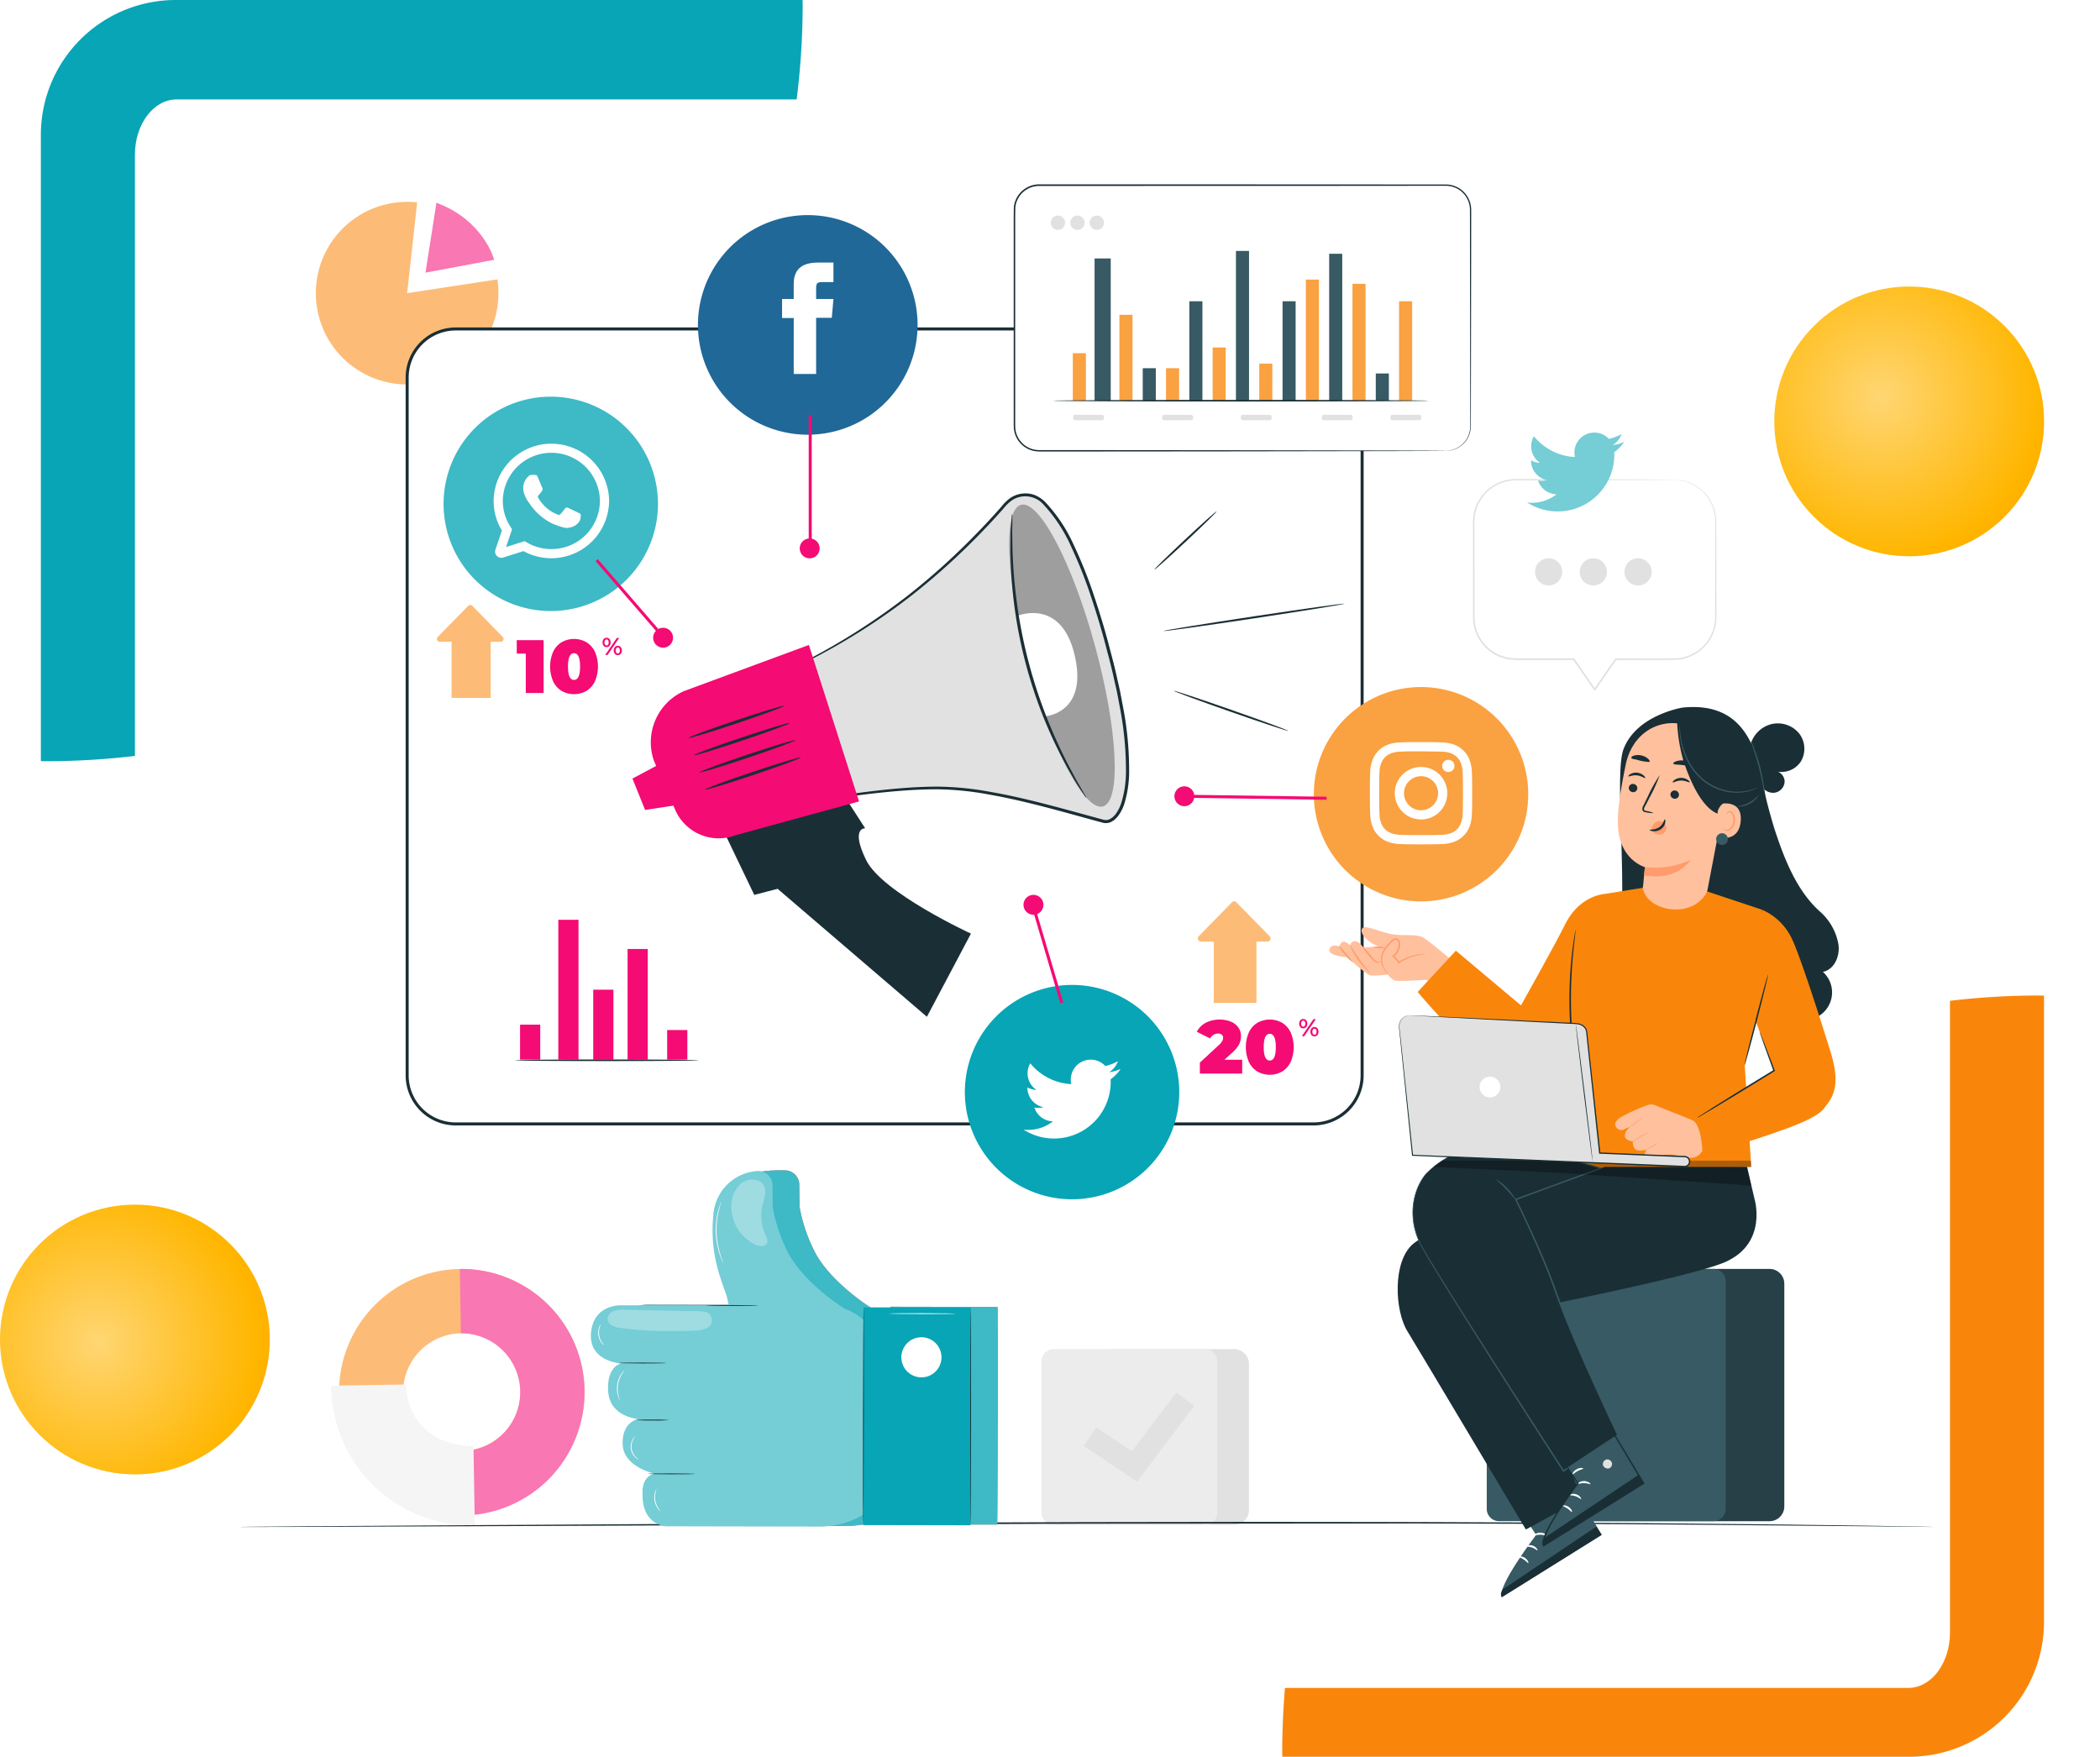 <svg xmlns="http://www.w3.org/2000/svg" xmlns:xlink="http://www.w3.org/1999/xlink" width="412.171" height="344.852" viewBox="0 0 412.171 344.852">
  <defs>
    <filter id="Trazado_157133" x="17.479" y="10.516" width="374.246" height="329.821" filterUnits="userSpaceOnUse">
      <feOffset dy="3" input="SourceAlpha"/>
      <feGaussianBlur stdDeviation="3" result="blur"/>
      <feFlood flood-opacity="0.161"/>
      <feComposite operator="in" in2="blur"/>
      <feComposite in="SourceGraphic"/>
    </filter>
    <radialGradient id="radial-gradient" cx="0.473" cy="0.169" r="1.287" gradientTransform="matrix(0.707, 0.707, -0.707, 0.707, 0.274, -0.091)" gradientUnits="objectBoundingBox">
      <stop offset="0" stop-color="#ffd673"/>
      <stop offset="0.457" stop-color="#ffb600"/>
      <stop offset="0.973" stop-color="#ff6b00"/>
    </radialGradient>
    <clipPath id="clip-path">
      <rect id="Rectángulo_299338" data-name="Rectángulo 299338" width="332.603" height="277.335" fill="none"/>
    </clipPath>
    <clipPath id="clip-path-3">
      <rect id="Rectángulo_299306" data-name="Rectángulo 299306" width="7.098" height="13.069" fill="none"/>
    </clipPath>
    <clipPath id="clip-path-4">
      <rect id="Rectángulo_299307" data-name="Rectángulo 299307" width="20.499" height="4.185" fill="none"/>
    </clipPath>
    <clipPath id="clip-path-5">
      <rect id="Rectángulo_299330" data-name="Rectángulo 299330" width="20.728" height="59.316" fill="none"/>
    </clipPath>
    <clipPath id="clip-path-6">
      <rect id="Rectángulo_299335" data-name="Rectángulo 299335" width="49.51" height="49.51" fill="none"/>
    </clipPath>
    <clipPath id="clip-path-7">
      <rect id="Rectángulo_299336" data-name="Rectángulo 299336" width="62.446" height="4.916" fill="none"/>
    </clipPath>
  </defs>
  <g id="Grupo_150539" data-name="Grupo 150539" transform="translate(-180 -7581.143)">
    <g id="Grupo_150484" data-name="Grupo 150484" transform="translate(180 7581.143)">
      <path id="Trazado_104230" data-name="Trazado 104230" d="M371.519-3043.95a26.473,26.473,0,0,1-26.473,26.473H222.021c0-.281-.021-.558-.021-.837a148.593,148.593,0,0,1,148.594-148.592c.311,0,.616.021.925.023Z" transform="translate(29.665 3362.329)" fill="#f9860b"/>
      <path id="Trazado_104231" data-name="Trazado 104231" d="M370.047-3223.527A26.473,26.473,0,0,1,396.52-3250H519.545c0,.282.021.558.021.838a148.592,148.592,0,0,1-148.594,148.592c-.311,0-.616-.021-.925-.023Z" transform="translate(-362.027 3250)" fill="#07a5b6"/>
      <g transform="matrix(1, 0, 0, 1, 0, 0)" filter="url(#Trazado_157133)">
        <path id="Trazado_157133-2" data-name="Trazado 157133" d="M-190,311.821H158.087c4.506,0,8.16-4.866,8.16-10.868V0H-181.841C-186.347,0-190,4.866-190,10.868Z" transform="translate(216.48 16.52)" fill="#fff"/>
      </g>
      <circle id="Elipse_5768" data-name="Elipse 5768" cx="26.478" cy="26.478" r="26.478" transform="translate(0 289.431) rotate(-90)" fill="url(#radial-gradient)"/>
      <circle id="Elipse_5767" data-name="Elipse 5767" cx="26.478" cy="26.478" r="26.478" transform="translate(337.278 82.723) rotate(-45)" fill="url(#radial-gradient)"/>
    </g>
    <g id="Grupo_150538" data-name="Grupo 150538" transform="translate(227 7617.333)">
      <g id="Grupo_150537" data-name="Grupo 150537" clip-path="url(#clip-path)">
        <g id="Grupo_150536" data-name="Grupo 150536">
          <g id="Grupo_150535" data-name="Grupo 150535" clip-path="url(#clip-path)">
            <path id="Trazado_207503" data-name="Trazado 207503" d="M306.616,418.83h-23.7A7.917,7.917,0,0,1,275,410.912V392.228a7.917,7.917,0,0,1,7.918-7.918h23.7a2.906,2.906,0,0,1,2.906,2.906v28.709a2.906,2.906,0,0,1-2.906,2.906" transform="translate(-111.391 -155.666)" fill="#e1e1e1"/>
            <path id="Trazado_207504" data-name="Trazado 207504" d="M296.693,418.83h-29.7a2.411,2.411,0,0,1-2.411-2.411v-29.7a2.411,2.411,0,0,1,2.411-2.411h29.7a2.411,2.411,0,0,1,2.411,2.411v29.7a2.412,2.412,0,0,1-2.411,2.411" transform="translate(-107.171 -155.666)" fill="#ececec"/>
            <path id="Trazado_207505" data-name="Trazado 207505" d="M288.982,416.114l-10.458-7,2.441-3.649,7.013,4.691,8.726-11.547,3.5,2.647Z" transform="translate(-112.817 -161.46)" fill="#e1e1e1"/>
            <path id="Trazado_207506" data-name="Trazado 207506" d="M81.036,381.673a24.088,24.088,0,1,1-24.471-23.807,24.176,24.176,0,0,1,24.471,23.807m-35.6.575a11.517,11.517,0,1,0,11.331-11.755,11.555,11.555,0,0,0-11.331,11.755" transform="translate(-13.312 -144.954)" fill="#fcbc77"/>
            <path id="Trazado_207507" data-name="Trazado 207507" d="M97.172,381.673a24.175,24.175,0,0,1-23.7,24.584l-.2-12.627a11.571,11.571,0,0,0-.37-23.138l-.2-12.627a24.166,24.166,0,0,1,24.471,23.807" transform="translate(-29.448 -144.954)" fill="#f977b2"/>
            <path id="Trazado_207508" data-name="Trazado 207508" d="M58.45,423.642a27.522,27.522,0,0,1-28.181-27.416l14.7-.237c.12,7.463,5.8,12.162,13.226,12.042Z" transform="translate(-12.261 -160.397)" fill="#f5f5f5"/>
            <path id="Trazado_207509" data-name="Trazado 207509" d="M43.121,23.7l17.716-2.707A17.923,17.923,0,1,1,45.089,5.887Z" transform="translate(-10.208 -2.341)" fill="#fcbc77"/>
            <path id="Trazado_207510" data-name="Trazado 207510" d="M63.52,6.056,61.369,19.789l13.48-2.531s-1.982-7.7-11.33-11.2" transform="translate(-24.858 -2.453)" fill="#f977b2"/>
            <path id="Trazado_207511" data-name="Trazado 207511" d="M446.447,97.442H415.426a8.246,8.246,0,0,0-8.245,8.245v18.744a8.246,8.246,0,0,0,8.245,8.245H426.8l4.135,5.955,4.134-5.955h11.376a8.244,8.244,0,0,0,8.244-8.245V105.687a8.244,8.244,0,0,0-8.244-8.245" transform="translate(-164.93 -39.469)" fill="#fff"/>
            <path id="Trazado_207512" data-name="Trazado 207512" d="M446.344,97.351a7.206,7.206,0,0,1,1.071.05,7.886,7.886,0,0,1,2.953.941,8.919,8.919,0,0,1,1.823,1.352,8.621,8.621,0,0,1,1.6,2.2,8.224,8.224,0,0,1,.854,3.021c.073,1.124.026,2.293.046,3.538.005,2.485.013,5.223.019,8.186q0,2.223.009,4.612,0,1.194,0,2.427a10.6,10.6,0,0,1-.208,2.518,8.375,8.375,0,0,1-7.785,6.521c-3.769.042-7.686.017-11.758.029l.13-.068-4.133,5.957-.132.192-.133-.192-4.137-5.954.134.071H416.408a20.028,20.028,0,0,1-2.037-.058,8.573,8.573,0,0,1-3.787-1.408,8.716,8.716,0,0,1-2.666-2.961,8.574,8.574,0,0,1-.991-3.792V109.74q0-1.768,0-3.49a9.441,9.441,0,0,1,.469-3.392,8.379,8.379,0,0,1,7.3-5.607c1.029-.061,2.008-.014,2.985-.027l5.594.011,16.882.053,4.59.031,1.193.017c.269.005.408.017.408.017s-.139.011-.408.017l-1.193.016-4.59.031-16.882.053-5.594.01c-.969.015-1.976-.027-2.966.036a8.105,8.105,0,0,0-7.039,5.437,9.156,9.156,0,0,0-.447,3.3q0,1.722,0,3.49c.006,4.711.012,9.657.019,14.784a8.241,8.241,0,0,0,.956,3.644,8.393,8.393,0,0,0,2.562,2.845,8.246,8.246,0,0,0,3.639,1.351,19.653,19.653,0,0,0,2,.055h10.378l.049.07c1.421,2.048,2.823,4.068,4.132,5.957H430.7l4.137-5.953.048-.068h.083c4.065-.006,8,.024,11.745-.009a8.094,8.094,0,0,0,7.534-6.284,10.332,10.332,0,0,0,.21-2.458q0-1.233,0-2.427,0-2.387.01-4.612c.007-2.963.013-5.7.018-8.186-.011-1.238.041-2.428-.023-3.523a8.092,8.092,0,0,0-.816-2.966,8.548,8.548,0,0,0-1.551-2.173,8.922,8.922,0,0,0-1.782-1.352,8.048,8.048,0,0,0-2.909-.979,7.451,7.451,0,0,0-.794-.077c-.179-.014-.27-.027-.27-.027" transform="translate(-164.827 -39.378)" fill="#e1e1e1"/>
            <path id="Trazado_207513" data-name="Trazado 207513" d="M432.731,126.043a2.668,2.668,0,1,1-2.668-2.668,2.668,2.668,0,0,1,2.668,2.668" transform="translate(-173.117 -49.973)" fill="#e1e1e1"/>
            <path id="Trazado_207514" data-name="Trazado 207514" d="M447.49,126.043a2.668,2.668,0,1,1-2.668-2.668,2.668,2.668,0,0,1,2.668,2.668" transform="translate(-179.096 -49.973)" fill="#e1e1e1"/>
            <path id="Trazado_207515" data-name="Trazado 207515" d="M462.248,126.043a2.668,2.668,0,1,1-2.668-2.668,2.668,2.668,0,0,1,2.668,2.668" transform="translate(-185.073 -49.973)" fill="#e1e1e1"/>
            <path id="Trazado_207516" data-name="Trazado 207516" d="M424.8,95.626a11.117,11.117,0,0,0,17.1-9.871,7.936,7.936,0,0,0,1.95-2.024,7.8,7.8,0,0,1-2.245.615,3.913,3.913,0,0,0,1.718-2.162,7.833,7.833,0,0,1-2.482.949,3.912,3.912,0,0,0-6.661,3.566,11.1,11.1,0,0,1-8.057-4.085,3.914,3.914,0,0,0,1.21,5.219,3.9,3.9,0,0,1-1.772-.49,3.915,3.915,0,0,0,3.135,3.883,3.918,3.918,0,0,1-1.765.066,3.911,3.911,0,0,0,3.651,2.715,7.857,7.857,0,0,1-5.787,1.618" transform="translate(-172.068 -33.173)" fill="#75cdd6"/>
            <path id="Trazado_207517" data-name="Trazado 207517" d="M332.6,442.309s-.291.007-.859,0l-2.521-.02-9.69-.108-35.64-.326c-15.047-.119-32.964-.178-52.858-.225l-64.725.039-117.6.489-35.638.142-9.689.02-2.52,0c-.568,0-.859-.011-.859-.011s.291-.012.859-.02l2.52-.028,9.689-.078,35.638-.24c30.094-.192,71.671-.458,117.6-.579,22.958-.055,44.831-.058,64.726-.015,19.9.064,37.812.145,52.86.292l20.306.213,15.333.212,9.69.165,2.52.051c.568.013.859.028.859.028" transform="translate(0 -178.758)" fill="#1a2e35"/>
            <path id="Trazado_207518" data-name="Trazado 207518" d="M178.3,352.087h0c-.014,0-.029.892-.043,2.457a10.74,10.74,0,0,0-3.687-2.188h.015s-7.436-4.6-10.829-10.472a31.505,31.505,0,0,1-3.29-9.417c0-.256-.027-2.518-.049-4.369a2.831,2.831,0,0,0-2.747-2.788c-3.188-.114-11.681.187-12.281,6.076-.895,8.788,5.638,16.542,6.173,19.07.1.478.183.864.249,1.179-2.509,0-4.449.032-4.45.073h0l-16.493-.027s-5.532-.368-6.078,5.343,5.879,6.079,5.879,6.079-2.856.531-2.509,5.528,5.88,5.365,5.88,5.365-3.213.53-3.043,4.992c.166,4.343,5.915,5.653,6.221,5.719a10.544,10.544,0,0,0-1.3.055,7.118,7.118,0,0,0,1.011.054c-2.339.866-2.023,3.817-2.023,3.817-.19,6.247,4.629,6.434,4.629,6.434l30.113.055a16.87,16.87,0,0,0,8.54-2.307c.008,1.281.018,2,.031,2l21.033.039c.046,0,.1-9.567.122-21.365s0-21.367-.043-21.367Z" transform="translate(-50.536 -131.761)" fill="#ff735d"/>
            <path id="Trazado_207519" data-name="Trazado 207519" d="M178.3,352.087h0c-.014,0-.029.892-.043,2.457a10.74,10.74,0,0,0-3.687-2.188h.015s-7.436-4.6-10.829-10.472a31.505,31.505,0,0,1-3.29-9.417c0-.256-.027-2.518-.049-4.369a2.831,2.831,0,0,0-2.747-2.788c-3.188-.114-11.681.187-12.281,6.076-.895,8.788,5.638,16.542,6.173,19.07.1.478.183.864.249,1.179-2.509,0-4.449.032-4.45.073h0l-16.493-.027s-5.532-.368-6.078,5.343,5.879,6.079,5.879,6.079-2.856.531-2.509,5.528,5.88,5.365,5.88,5.365-3.213.53-3.043,4.992c.166,4.343,5.915,5.653,6.221,5.719a10.544,10.544,0,0,0-1.3.055,7.118,7.118,0,0,0,1.011.054c-2.339.866-2.023,3.817-2.023,3.817-.19,6.247,4.629,6.434,4.629,6.434l30.113.055a16.87,16.87,0,0,0,8.54-2.307c.008,1.281.018,2,.031,2l21.033.039c.046,0,.1-9.567.122-21.365s0-21.367-.043-21.367Z" transform="translate(-50.536 -131.761)" fill="#3eb9c6"/>
            <path id="Trazado_207520" data-name="Trazado 207520" d="M172.182,376.715l.988,2.5-.052,28.791a16.883,16.883,0,0,1-12.3,5.289l-30.113-.055s-4.819-.187-4.629-6.433c0,0-.351-3.213,2.327-3.922,0,0-6.066-1.261-6.236-5.723s3.043-4.992,3.043-4.992-5.532-.366-5.88-5.365,2.509-5.528,2.509-5.528-6.425-.369-5.879-6.079,6.078-5.343,6.078-5.343l21.417.035,18.775.034a10.723,10.723,0,0,1,9.955,6.788" transform="translate(-46.955 -149.81)" fill="#75cdd6"/>
            <path id="Trazado_207521" data-name="Trazado 207521" d="M182.013,352.575s-7.436-4.6-10.83-10.472a31.5,31.5,0,0,1-3.29-9.417c0-.255-.027-2.517-.05-4.368a2.83,2.83,0,0,0-2.746-2.788,9.255,9.255,0,0,0-8.859,8.522c-.895,8.787,2.216,14.1,2.75,16.625l.535,2.528Z" transform="translate(-63.22 -131.856)" fill="#75cdd6"/>
            <rect id="Rectángulo_299305" data-name="Rectángulo 299305" width="42.733" height="21.033" transform="translate(122.429 263.183) rotate(-89.895)" fill="#07a5b6"/>
            <path id="Trazado_207522" data-name="Trazado 207522" d="M205.746,413.272c-.046,0-.065-9.567-.043-21.365s.076-21.367.122-21.367.065,9.565.043,21.367-.076,21.365-.121,21.365" transform="translate(-83.317 -150.088)" fill="#1a2e35"/>
            <path id="Trazado_207523" data-name="Trazado 207523" d="M241.1,413.337c-.045,0-.065-9.567-.043-21.366s.076-21.367.122-21.367.065,9.565.043,21.367-.076,21.365-.122,21.365" transform="translate(-97.637 -150.114)" fill="#1a2e35"/>
            <path id="Trazado_207524" data-name="Trazado 207524" d="M218.363,384.328a3.936,3.936,0,1,0,3.943-3.928,3.935,3.935,0,0,0-3.943,3.928" transform="translate(-88.449 -154.082)" fill="#fff"/>
            <path id="Trazado_207525" data-name="Trazado 207525" d="M153.911,369.854c0-.046,2.294-.079,5.121-.073s5.122.046,5.122.092-2.293.078-5.122.073-5.121-.046-5.121-.092" transform="translate(-62.342 -149.781)" fill="#1a2e35"/>
            <path id="Trazado_207526" data-name="Trazado 207526" d="M130.809,407.657a32.42,32.42,0,0,1,3.273-.076,32.633,32.633,0,0,1,3.273.088,32.518,32.518,0,0,1-3.273.077,32.722,32.722,0,0,1-3.273-.089" transform="translate(-52.985 -165.092)" fill="#1a2e35"/>
            <path id="Trazado_207527" data-name="Trazado 207527" d="M125.163,388.833c0-.045,2.081-.079,4.647-.074s4.647.045,4.647.091-2.081.079-4.647.074-4.646-.045-4.646-.091" transform="translate(-50.698 -157.468)" fill="#1a2e35"/>
            <path id="Trazado_207528" data-name="Trazado 207528" d="M134.681,425.414c0-.046,2.081-.079,4.647-.074s4.647.045,4.647.091-2.081.079-4.647.074-4.646-.046-4.646-.091" transform="translate(-54.553 -172.286)" fill="#1a2e35"/>
            <g id="Grupo_150522" data-name="Grupo 150522" transform="translate(96.523 195.355)" opacity="0.3">
              <g id="Grupo_150521" data-name="Grupo 150521">
                <g id="Grupo_150520" data-name="Grupo 150520" clip-path="url(#clip-path-3)">
                  <path id="Trazado_207529" data-name="Trazado 207529" d="M167.888,328.724a2.431,2.431,0,0,1,1.007,2.27,15.575,15.575,0,0,1-.558,2.551,8.867,8.867,0,0,0,.6,5.645c.248.534.554,1.147.3,1.677-.363.751-1.473.638-2.232.29a8.373,8.373,0,0,1-4.769-7.584,5.887,5.887,0,0,1,1.263-3.708,3.484,3.484,0,0,1,4.385-1.141" transform="translate(-162.238 -328.357)" fill="#fff"/>
                </g>
              </g>
            </g>
            <g id="Grupo_150525" data-name="Grupo 150525" transform="translate(72.254 220.909)" opacity="0.3">
              <g id="Grupo_150524" data-name="Grupo 150524">
                <g id="Grupo_150523" data-name="Grupo 150523" clip-path="url(#clip-path-4)">
                  <path id="Trazado_207530" data-name="Trazado 207530" d="M122.566,371.586a5.033,5.033,0,0,1,2.16-.271l12.768.27c1.392.03,3.928-.245,4.263,1.091a1.637,1.637,0,0,1-.581,2.095,4.367,4.367,0,0,1-2.286.62c-1.672.115-3.351.109-5.027.1a63.385,63.385,0,0,1-10.075-.626,4.509,4.509,0,0,1-1.433-.42,1.678,1.678,0,0,1-.894-1.141,1.722,1.722,0,0,1,1.1-1.716" transform="translate(-121.447 -371.309)" fill="#fff"/>
                </g>
              </g>
            </g>
            <path id="Trazado_207531" data-name="Trazado 207531" d="M214.247,372.542c0-.046,2.939-.077,6.564-.07s6.564.049,6.564.094-2.938.077-6.565.071-6.563-.049-6.563-.095" transform="translate(-86.782 -150.871)" fill="#fff"/>
            <path id="Trazado_207532" data-name="Trazado 207532" d="M125.142,397.189c-.01.005-.057-.072-.134-.218a3.665,3.665,0,0,1-.258-.646,4.942,4.942,0,0,1-.2-1.016,5.284,5.284,0,0,1,.386-2.489,4.885,4.885,0,0,1,.495-.908,3.618,3.618,0,0,1,.441-.538c.117-.115.185-.175.193-.167s-.231.28-.537.769a5.587,5.587,0,0,0-.452.9,5.636,5.636,0,0,0-.375,2.421,5.55,5.55,0,0,0,.158,1c.143.558.308.882.28.895" transform="translate(-50.444 -158.459)" fill="#fff"/>
            <path id="Trazado_207533" data-name="Trazado 207533" d="M119.54,380.241a1.517,1.517,0,0,1-.5-.449,3.256,3.256,0,0,1-.508-3.1,1.523,1.523,0,0,1,.331-.585c.026.015-.1.236-.22.622a3.525,3.525,0,0,0,.491,3c.233.33.427.5.407.519" transform="translate(-47.935 -152.341)" fill="#fff"/>
            <path id="Trazado_207534" data-name="Trazado 207534" d="M130.664,417.687a1.608,1.608,0,0,1-.66-.405,2.8,2.8,0,0,1-.583-3.466,1.606,1.606,0,0,1,.491-.6c.023.019-.184.233-.387.652a2.869,2.869,0,0,0,.56,3.328c.329.33.594.464.579.49" transform="translate(-52.278 -167.375)" fill="#fff"/>
            <path id="Trazado_207535" data-name="Trazado 207535" d="M138.081,434.864a1.685,1.685,0,0,1-.493-.484,3.691,3.691,0,0,1-.6-3.2,1.683,1.683,0,0,1,.286-.629c.026.013-.083.252-.173.658a4.062,4.062,0,0,0,.578,3.1c.23.347.418.531.4.552" transform="translate(-55.434 -174.397)" fill="#fff"/>
            <path id="Trazado_207536" data-name="Trazado 207536" d="M158.659,347.8a2.75,2.75,0,0,1-.226-.434c-.07-.142-.151-.317-.231-.526s-.184-.443-.268-.713a14.627,14.627,0,0,1-.518-1.913,15.112,15.112,0,0,1-.176-4.836,14.576,14.576,0,0,1,.377-1.945c.065-.275.15-.516.216-.73s.132-.4.192-.541a2.748,2.748,0,0,1,.194-.449,2.771,2.771,0,0,1-.133.471c-.05.149-.108.331-.164.547s-.134.457-.191.731a16.3,16.3,0,0,0-.34,1.935,16.087,16.087,0,0,0,.174,4.79,16.237,16.237,0,0,0,.48,1.905c.076.27.17.505.243.716s.143.388.2.534a2.821,2.821,0,0,1,.167.459" transform="translate(-63.644 -135.983)" fill="#fff"/>
            <path id="Trazado_207537" data-name="Trazado 207537" d="M233.229,203.768H64.848a9.526,9.526,0,0,1-9.526-9.526v-137a9.526,9.526,0,0,1,9.526-9.526H233.229a9.526,9.526,0,0,1,9.526,9.526v137a9.526,9.526,0,0,1-9.526,9.526" transform="translate(-22.408 -19.326)" fill="#fff"/>
            <path id="Trazado_207538" data-name="Trazado 207538" d="M233.027,203.862H64.646a9.834,9.834,0,0,1-9.823-9.823v-137a9.834,9.834,0,0,1,9.823-9.824H233.027a9.835,9.835,0,0,1,9.823,9.824v137a9.834,9.834,0,0,1-9.823,9.823M64.646,47.808a9.239,9.239,0,0,0-9.228,9.229v137a9.239,9.239,0,0,0,9.228,9.228H233.027a9.239,9.239,0,0,0,9.228-9.228v-137a9.239,9.239,0,0,0-9.228-9.229Z" transform="translate(-22.206 -19.124)" fill="#1a2e35"/>
            <rect id="Rectángulo_299308" data-name="Rectángulo 299308" width="3.961" height="27.447" transform="translate(62.581 144.368)" fill="#f40b74"/>
            <rect id="Rectángulo_299309" data-name="Rectángulo 299309" width="3.961" height="6.862" transform="translate(55.073 164.954)" fill="#f40b74"/>
            <rect id="Rectángulo_299310" data-name="Rectángulo 299310" width="3.961" height="13.724" transform="translate(69.436 158.092)" fill="#f40b74"/>
            <rect id="Rectángulo_299311" data-name="Rectángulo 299311" width="3.961" height="21.717" transform="translate(76.176 150.098)" fill="#f40b74"/>
            <rect id="Rectángulo_299312" data-name="Rectángulo 299312" width="3.961" height="5.805" transform="translate(83.946 166.01)" fill="#f40b74"/>
            <path id="Trazado_207539" data-name="Trazado 207539" d="M349.813,276.974a1.117,1.117,0,0,1,0-1.332.73.73,0,0,1,.579-.254.741.741,0,0,1,.582.252,1.114,1.114,0,0,1,0,1.336.741.741,0,0,1-.582.251.731.731,0,0,1-.579-.253m.883-.235a.912.912,0,0,0,0-.862.371.371,0,0,0-.6,0,.87.87,0,0,0,0,.858.372.372,0,0,0,.6,0m1.708-1.317h.469l-2.289,3.352h-.469Zm-.393,3.132a1.117,1.117,0,0,1,0-1.332.791.791,0,0,1,1.161,0,1.1,1.1,0,0,1,0,1.332.792.792,0,0,1-1.161,0m.882-.237a.89.89,0,0,0,0-.857.371.371,0,0,0-.6,0,.9.9,0,0,0,0,.862.371.371,0,0,0,.6,0" transform="translate(-141.604 -111.547)" fill="#f40b74"/>
            <path id="Trazado_207540" data-name="Trazado 207540" d="M316.748,244.469h13.077a.609.609,0,0,0,.435-1.035l-6.538-6.678a.609.609,0,0,0-.87,0l-6.538,6.678a.609.609,0,0,0,.435,1.035" transform="translate(-128.053 -95.825)" fill="#fcbc77"/>
            <rect id="Rectángulo_299313" data-name="Rectángulo 299313" width="8.385" height="13.295" transform="translate(191.223 147.399)" fill="#fcbc77"/>
            <path id="Trazado_207541" data-name="Trazado 207541" d="M324.731,283.46v2.711H316.42v-2.148l3.748-3.466a3.1,3.1,0,0,0,.651-.785,1.423,1.423,0,0,0,.163-.637.737.737,0,0,0-.259-.6,1.145,1.145,0,0,0-.748-.215,1.685,1.685,0,0,0-.889.252,1.651,1.651,0,0,0-.637.712l-2.636-1.318a4.326,4.326,0,0,1,1.733-1.756,6.179,6.179,0,0,1,4.933-.244,3.406,3.406,0,0,1,1.481,1.141,2.839,2.839,0,0,1,.534,1.7,3.644,3.644,0,0,1-.364,1.608,6.024,6.024,0,0,1-1.415,1.7l-1.481,1.348Z" transform="translate(-127.921 -111.618)" fill="#f40b74"/>
            <path id="Trazado_207542" data-name="Trazado 207542" d="M334.256,285.763A4.373,4.373,0,0,1,332.6,283.9a7.358,7.358,0,0,1,0-5.822,4.377,4.377,0,0,1,1.659-1.866,4.929,4.929,0,0,1,4.873,0,4.382,4.382,0,0,1,1.66,1.866,7.372,7.372,0,0,1,0,5.822,4.378,4.378,0,0,1-1.66,1.866,4.929,4.929,0,0,1-4.873,0m3.622-4.777q0-2.622-1.185-2.622t-1.185,2.622q0,2.622,1.185,2.622t1.185-2.622" transform="translate(-134.476 -111.618)" fill="#f40b74"/>
            <path id="Trazado_207543" data-name="Trazado 207543" d="M119.988,151.184a1.117,1.117,0,0,1,0-1.331.73.73,0,0,1,.579-.254.741.741,0,0,1,.582.252,1.114,1.114,0,0,1,0,1.336.741.741,0,0,1-.582.251.731.731,0,0,1-.579-.253m.883-.235a.912.912,0,0,0,0-.862.372.372,0,0,0-.6,0,.874.874,0,0,0,0,.858.354.354,0,0,0,.3.155.35.35,0,0,0,.3-.154m1.708-1.317h.469l-2.289,3.353h-.469Zm-.393,3.132a1.117,1.117,0,0,1,0-1.331.791.791,0,0,1,1.161,0,1.1,1.1,0,0,1,0,1.331.792.792,0,0,1-1.161,0m.882-.237a.89.89,0,0,0,0-.857.372.372,0,0,0-.6,0,.9.9,0,0,0,0,.862.372.372,0,0,0,.6,0" transform="translate(-48.512 -60.595)" fill="#f40b74"/>
            <path id="Trazado_207544" data-name="Trazado 207544" d="M65.707,146H77.672a.557.557,0,0,0,.4-.947l-5.982-6.11a.558.558,0,0,0-.8,0l-5.982,6.11a.557.557,0,0,0,.4.947" transform="translate(-26.389 -56.21)" fill="#fcbc77"/>
            <rect id="Rectángulo_299314" data-name="Rectángulo 299314" width="7.672" height="12.164" transform="translate(41.631 88.646)" fill="#fcbc77"/>
            <path id="Trazado_207545" data-name="Trazado 207545" d="M96.749,150.391V160.76h-3.5v-7.733H91.475v-2.637Z" transform="translate(-37.052 -60.916)" fill="#f40b74"/>
            <path id="Trazado_207546" data-name="Trazado 207546" d="M104.739,160.191a4.376,4.376,0,0,1-1.659-1.866,7.359,7.359,0,0,1,0-5.822,4.376,4.376,0,0,1,1.659-1.866,4.931,4.931,0,0,1,4.874,0,4.377,4.377,0,0,1,1.659,1.866,7.365,7.365,0,0,1,0,5.822,4.377,4.377,0,0,1-1.659,1.866,4.93,4.93,0,0,1-4.874,0m3.622-4.777q0-2.622-1.185-2.622t-1.185,2.622q0,2.622,1.185,2.622t1.185-2.622" transform="translate(-41.51 -60.755)" fill="#f40b74"/>
            <path id="Trazado_207547" data-name="Trazado 207547" d="M126.945,288.908c0,.086-8.067.155-18.017.155s-18.019-.069-18.019-.155,8.066-.155,18.019-.155,18.017.069,18.017.155" transform="translate(-36.823 -116.96)" fill="#1a2e35"/>
            <path id="Trazado_207548" data-name="Trazado 207548" d="M340.342,52.415H260.5a4.841,4.841,0,0,1-4.841-4.841V5.1A4.841,4.841,0,0,1,260.5.26h79.847A4.841,4.841,0,0,1,345.183,5.1V47.574a4.841,4.841,0,0,1-4.841,4.841" transform="translate(-103.554 -0.105)" fill="#fff"/>
            <path id="Trazado_207549" data-name="Trazado 207549" d="M340.235,52.309c0-.015.242,0,.7-.073a4.823,4.823,0,0,0,3.886-3.382,6.694,6.694,0,0,0,.2-2.129q0-1.157-.007-2.462c-.012-6.966-.029-17.033-.049-29.473q0-4.666-.01-9.766a4.755,4.755,0,0,0-2.448-4.16A4.9,4.9,0,0,0,340,.281l-2.72,0L313.919.3,260.394.31a4.7,4.7,0,0,0-4.664,4.173c-.058,2.309-.016,4.664-.03,6.967q0,6.936,0,13.657t0,13.181q0,3.231,0,6.391c.007,1.048-.018,2.111.016,3.131a4.65,4.65,0,0,0,1.132,2.733,4.7,4.7,0,0,0,2.508,1.506,6.242,6.242,0,0,0,1.478.12h1.508l5.93,0,11.34.008,20.353.019,29.472.049,8.012.029,2.084.015c.469.005.71.016.71.016s-.24.011-.71.016l-2.084.015-8.012.029-29.472.049-20.353.019-11.34.008-5.93,0h-1.508a6.52,6.52,0,0,1-1.54-.126,4.981,4.981,0,0,1-3.865-4.494c-.037-1.061-.011-2.094-.02-3.151q0-3.16,0-6.391,0-6.46,0-13.181t0-13.657c.014-2.319-.032-4.625.03-7A5.01,5.01,0,0,1,260.394,0l53.525.012,23.359.014,2.72,0a5.157,5.157,0,0,1,2.631.618A5,5,0,0,1,345.2,5.024q-.005,5.094-.01,9.766c-.021,12.44-.038,22.507-.049,29.473q0,1.3-.007,2.462a6.758,6.758,0,0,1-.216,2.155,4.882,4.882,0,0,1-2.02,2.668,4.764,4.764,0,0,1-1.948.719,3.484,3.484,0,0,1-.53.04c-.119,0-.179,0-.179,0" transform="translate(-103.446 0)" fill="#1a2e35"/>
            <rect id="Rectángulo_299315" data-name="Rectángulo 299315" width="2.567" height="9.323" transform="translate(163.563 33.147)" fill="#faa141"/>
            <rect id="Rectángulo_299316" data-name="Rectángulo 299316" width="2.567" height="16.864" transform="translate(172.711 25.606)" fill="#faa141"/>
            <rect id="Rectángulo_299317" data-name="Rectángulo 299317" width="3.172" height="27.924" transform="translate(167.835 14.546)" fill="#375a64"/>
            <rect id="Rectángulo_299318" data-name="Rectángulo 299318" width="2.567" height="6.38" transform="translate(181.86 36.09)" fill="#faa141"/>
            <rect id="Rectángulo_299319" data-name="Rectángulo 299319" width="2.567" height="6.38" transform="translate(177.286 36.09)" fill="#375a64"/>
            <rect id="Rectángulo_299320" data-name="Rectángulo 299320" width="2.567" height="10.449" transform="translate(191.008 32.021)" fill="#faa141"/>
            <rect id="Rectángulo_299321" data-name="Rectángulo 299321" width="2.567" height="19.52" transform="translate(186.434 22.95)" fill="#375a64"/>
            <rect id="Rectángulo_299322" data-name="Rectángulo 299322" width="2.567" height="19.52" transform="translate(204.729 22.95)" fill="#375a64"/>
            <rect id="Rectángulo_299323" data-name="Rectángulo 299323" width="2.567" height="29.402" transform="translate(195.581 13.069)" fill="#375a64"/>
            <rect id="Rectángulo_299324" data-name="Rectángulo 299324" width="2.567" height="7.282" transform="translate(200.155 35.189)" fill="#faa141"/>
            <rect id="Rectángulo_299325" data-name="Rectángulo 299325" width="2.567" height="5.347" transform="translate(223.026 37.123)" fill="#375a64"/>
            <rect id="Rectángulo_299326" data-name="Rectángulo 299326" width="2.567" height="28.845" transform="translate(213.878 13.625)" fill="#375a64"/>
            <rect id="Rectángulo_299327" data-name="Rectángulo 299327" width="2.567" height="22.945" transform="translate(218.452 19.525)" fill="#faa141"/>
            <rect id="Rectángulo_299328" data-name="Rectángulo 299328" width="2.567" height="23.778" transform="translate(209.304 18.692)" fill="#faa141"/>
            <rect id="Rectángulo_299329" data-name="Rectángulo 299329" width="2.567" height="19.52" transform="translate(227.6 22.95)" fill="#faa141"/>
            <path id="Trazado_207550" data-name="Trazado 207550" d="M280.706,77.094H275.4a.364.364,0,0,1-.364-.363V76.4a.364.364,0,0,1,.364-.363h5.309a.363.363,0,0,1,.362.363v.334a.363.363,0,0,1-.362.363" transform="translate(-111.404 -30.798)" fill="#e1e1e1"/>
            <path id="Trazado_207551" data-name="Trazado 207551" d="M310.094,77.094h-5.308a.363.363,0,0,1-.364-.363V76.4a.363.363,0,0,1,.364-.363h5.308a.363.363,0,0,1,.363.363v.334a.363.363,0,0,1-.363.363" transform="translate(-123.307 -30.798)" fill="#e1e1e1"/>
            <path id="Trazado_207552" data-name="Trazado 207552" d="M336.037,77.094h-5.309a.363.363,0,0,1-.363-.363V76.4a.363.363,0,0,1,.363-.363h5.309a.363.363,0,0,1,.363.363v.334a.363.363,0,0,1-.363.363" transform="translate(-133.816 -30.798)" fill="#e1e1e1"/>
            <path id="Trazado_207553" data-name="Trazado 207553" d="M362.755,77.094h-5.308a.363.363,0,0,1-.364-.363V76.4a.363.363,0,0,1,.364-.363h5.308a.363.363,0,0,1,.363.363v.334a.363.363,0,0,1-.363.363" transform="translate(-144.638 -30.798)" fill="#e1e1e1"/>
            <path id="Trazado_207554" data-name="Trazado 207554" d="M385.4,77.094h-5.309a.363.363,0,0,1-.363-.363V76.4a.363.363,0,0,1,.363-.363H385.4a.363.363,0,0,1,.363.363v.334a.363.363,0,0,1-.363.363" transform="translate(-153.809 -30.798)" fill="#e1e1e1"/>
            <path id="Trazado_207555" data-name="Trazado 207555" d="M342.144,71.28c0,.086-16.524.155-36.9.155s-36.907-.069-36.907-.155,16.52-.155,36.907-.155,36.9.069,36.9.155" transform="translate(-108.69 -28.809)" fill="#1a2e35"/>
            <path id="Trazado_207556" data-name="Trazado 207556" d="M270.472,11.7a1.41,1.41,0,1,1-1.41-1.41,1.41,1.41,0,0,1,1.41,1.41" transform="translate(-108.414 -4.166)" fill="#e1e1e1"/>
            <path id="Trazado_207557" data-name="Trazado 207557" d="M276.913,11.7a1.41,1.41,0,1,1-1.41-1.41,1.41,1.41,0,0,1,1.41,1.41" transform="translate(-111.022 -4.166)" fill="#e1e1e1"/>
            <path id="Trazado_207558" data-name="Trazado 207558" d="M283.29,11.7a1.41,1.41,0,1,1-1.41-1.41,1.41,1.41,0,0,1,1.41,1.41" transform="translate(-113.606 -4.166)" fill="#e1e1e1"/>
            <path id="Trazado_207559" data-name="Trazado 207559" d="M155.1,199.605l8.765,18.275,4.585-1.191,29.3,25.12,8.644-16.326s-17.446-8.028-20.576-14.445-.188-6.232-.188-6.232l-7.248-11.246Z" transform="translate(-62.825 -78.402)" fill="#1a2e35"/>
            <path id="Trazado_207560" data-name="Trazado 207560" d="M174.148,138.33s9.19-2.7,23.891-13.113a135.069,135.069,0,0,0,22.9-21.009,5.007,5.007,0,0,1,7.01-.632c3.233,2.725,7.691,9.569,12.549,26.959,8.563,30.662,2.42,36.492-.156,36.029s-19.53-6.067-30.686-6.544-28.158,2.845-28.158,2.845Z" transform="translate(-70.539 -41.489)" fill="#e1e1e1"/>
            <path id="Trazado_207561" data-name="Trazado 207561" d="M174.147,138.137a3.139,3.139,0,0,0,.1.407l.346,1.227,1.387,4.8L181.3,162.73l.05.171.177-.032c4.836-.882,10.368-1.738,16.482-2.326,3.057-.283,6.262-.507,9.591-.492a59.394,59.394,0,0,1,10.274,1.064c7.048,1.242,14.332,3.374,22.034,5.476l.375.083.44.01a2.987,2.987,0,0,0,.831-.189c.235-.144.483-.277.7-.438l.582-.568a8.273,8.273,0,0,0,1.438-2.807,21.657,21.657,0,0,0,.883-6.213,65.826,65.826,0,0,0-1.222-12.713q-.267-1.413-.533-2.818c-.19-.933-.417-1.855-.623-2.778-.4-1.85-.87-3.669-1.355-5.469-.921-3.614-1.988-7.132-3.135-10.556a87.719,87.719,0,0,0-3.927-9.881,30.58,30.58,0,0,0-5.606-8.518,6.136,6.136,0,0,0-2.1-1.435,5.174,5.174,0,0,0-2.5-.3,5.338,5.338,0,0,0-2.33.866,8.731,8.731,0,0,0-1.731,1.692c-2.056,2.342-4.132,4.545-6.2,6.615a134.353,134.353,0,0,1-12.132,10.807,130.17,130.17,0,0,1-19.759,12.672c-2.471,1.259-4.442,2.126-5.792,2.678-.674.279-1.2.473-1.544.606a5.048,5.048,0,0,0-.528.206,3.194,3.194,0,0,0,.548-.145c.357-.113.886-.288,1.569-.549,1.368-.515,3.36-1.349,5.854-2.577a125.534,125.534,0,0,0,19.919-12.538,132.795,132.795,0,0,0,12.226-10.789c2.081-2.069,4.172-4.272,6.244-6.619a8.251,8.251,0,0,1,1.627-1.591,4.764,4.764,0,0,1,6.231.826,30.114,30.114,0,0,1,5.467,8.361,87.489,87.489,0,0,1,3.884,9.818c1.138,3.408,2.2,6.916,3.114,10.519.483,1.794.952,3.607,1.348,5.448.2.92.43,1.838.619,2.766l.53,2.8a65.453,65.453,0,0,1,1.215,12.584,21.079,21.079,0,0,1-.847,6.034,7.665,7.665,0,0,1-1.315,2.6l-.5.489c-.184.131-.383.235-.571.358a1.884,1.884,0,0,1-1.276.06c-7.631-2.073-14.992-4.211-22.064-5.435a59.62,59.62,0,0,0-10.369-1.039c-3.355,0-6.574.235-9.639.533-6.133.619-11.664,1.507-16.51,2.427l.227.138-5.5-17.978-1.492-4.817c-.168-.53-.3-.944-.4-1.249a4.342,4.342,0,0,0-.151-.433" transform="translate(-70.538 -41.296)" fill="#1a2e35"/>
            <path id="Trazado_207562" data-name="Trazado 207562" d="M132.131,200.394l5.968-.912-3.43-7.923-5.021,2.68Z" transform="translate(-52.515 -77.591)" fill="#f40b74"/>
            <path id="Trazado_207563" data-name="Trazado 207563" d="M136.321,174.724l2.672,6.171,1.458,3.368a9.324,9.324,0,0,0,11.882,5.067l24.24-6.637-9.848-30.718-24.536,9.066a11.014,11.014,0,0,0-5.87,13.684" transform="translate(-54.965 -61.558)" fill="#f40b74"/>
            <g id="Grupo_150528" data-name="Grupo 150528" transform="translate(151.063 62.853)" opacity="0.3">
              <g id="Grupo_150527" data-name="Grupo 150527">
                <g id="Grupo_150526" data-name="Grupo 150526" clip-path="url(#clip-path-5)">
                  <path id="Trazado_207564" data-name="Trazado 207564" d="M270.795,133.485c4.45,16.349,5.137,30.415,1.537,31.42s-10.126-11.434-14.576-27.782-5.137-30.415-1.537-31.42,10.126,11.434,14.576,27.782" transform="translate(-253.911 -105.645)"/>
                </g>
              </g>
            </g>
            <path id="Trazado_207565" data-name="Trazado 207565" d="M256.549,142.021s8.658-3.7,11.306,7.776-5.93,11.936-5.93,11.936a73.485,73.485,0,0,1-5.376-19.712" transform="translate(-103.916 -57.296)" fill="#fff"/>
            <path id="Trazado_207566" data-name="Trazado 207566" d="M166.922,172.052c.052.159-4.109,1.7-9.292,3.436s-9.429,3.021-9.481,2.862,4.108-1.7,9.293-3.436,9.428-3.02,9.48-2.862" transform="translate(-60.008 -69.685)" fill="#1a2e35"/>
            <path id="Trazado_207567" data-name="Trazado 207567" d="M168.723,177.738c.052.159-4.109,1.7-9.292,3.436s-9.429,3.021-9.481,2.862,4.108-1.7,9.293-3.437,9.428-3.02,9.48-2.862" transform="translate(-60.737 -71.988)" fill="#1a2e35"/>
            <path id="Trazado_207568" data-name="Trazado 207568" d="M170.524,183.424c.052.159-4.109,1.7-9.292,3.436s-9.429,3.021-9.481,2.862,4.107-1.7,9.293-3.437,9.428-3.021,9.48-2.862" transform="translate(-61.467 -74.291)" fill="#1a2e35"/>
            <path id="Trazado_207569" data-name="Trazado 207569" d="M172.324,189.109c.052.159-4.109,1.7-9.292,3.436s-9.429,3.021-9.481,2.862,4.108-1.7,9.292-3.436,9.429-3.021,9.48-2.862" transform="translate(-62.196 -76.594)" fill="#1a2e35"/>
            <path id="Trazado_207570" data-name="Trazado 207570" d="M308.2,167.092c-.035.1,4.965,1.947,11.168,4.118s11.262,3.846,11.3,3.743-4.964-1.947-11.168-4.118-11.261-3.846-11.3-3.742" transform="translate(-124.836 -67.679)" fill="#1a2e35"/>
            <path id="Trazado_207571" data-name="Trazado 207571" d="M304.8,143.712c.016.109,8-1,17.823-2.486s17.783-2.77,17.767-2.878-7.995,1-17.825,2.486-17.781,2.77-17.765,2.878" transform="translate(-123.462 -56.035)" fill="#1a2e35"/>
            <path id="Trazado_207572" data-name="Trazado 207572" d="M301.818,119.336c.074.08,2.87-2.415,6.245-5.574s6.052-5.786,5.978-5.867-2.869,2.415-6.245,5.575-6.052,5.786-5.978,5.866" transform="translate(-122.252 -43.702)" fill="#1a2e35"/>
            <path id="Trazado_207573" data-name="Trazado 207573" d="M254.672,108.725a2.166,2.166,0,0,0-.086.592c-.033.463-.075,1.026-.124,1.707-.055.742-.1,1.65-.1,2.706s-.054,2.26.009,3.589a88.886,88.886,0,0,0,.716,9.315,90.711,90.711,0,0,0,5.767,22.086,88.27,88.27,0,0,0,3.924,8.458c.595,1.186,1.222,2.21,1.744,3.124s1,1.683,1.411,2.3l.942,1.421a2.128,2.128,0,0,0,.364.471,2.192,2.192,0,0,0-.258-.54l-.841-1.481c-.377-.635-.83-1.417-1.316-2.348s-1.089-1.961-1.656-3.155c-1.2-2.35-2.494-5.221-3.782-8.467a96.7,96.7,0,0,1-5.731-21.949c-.465-3.466-.744-6.607-.845-9.252-.09-1.321-.076-2.52-.1-3.571s-.019-1.959,0-2.7c0-.681.005-1.245.008-1.708a2.192,2.192,0,0,0-.039-.6" transform="translate(-103.019 -44.039)" fill="#1a2e35"/>
            <path id="Trazado_207574" data-name="Trazado 207574" d="M375.476,207.943h0a21.04,21.04,0,1,1,21.04-21.04,21.04,21.04,0,0,1-21.04,21.04" transform="translate(-143.566 -67.183)" fill="#faa141"/>
            <path id="Trazado_207575" data-name="Trazado 207575" d="M392.944,189.926a7.366,7.366,0,0,0-.466-2.436,5.131,5.131,0,0,0-2.935-2.935,7.366,7.366,0,0,0-2.436-.466c-1.071-.049-1.412-.06-4.137-.06s-3.068.011-4.138.06a7.366,7.366,0,0,0-2.436.466,5.128,5.128,0,0,0-2.934,2.935,7.349,7.349,0,0,0-.467,2.436c-.049,1.07-.06,1.412-.06,4.137s.011,3.068.06,4.138a7.349,7.349,0,0,0,.467,2.436,5.133,5.133,0,0,0,2.934,2.935,7.366,7.366,0,0,0,2.436.466c1.07.049,1.412.06,4.138.06s3.066-.011,4.137-.06a7.367,7.367,0,0,0,2.436-.466,5.136,5.136,0,0,0,2.935-2.935,7.365,7.365,0,0,0,.466-2.436c.049-1.07.06-1.412.06-4.138s-.011-3.067-.06-4.137m-1.806,8.192a5.549,5.549,0,0,1-.346,1.863,3.326,3.326,0,0,1-1.9,1.9,5.551,5.551,0,0,1-1.863.346c-1.058.048-1.375.058-4.055.058s-3-.01-4.055-.058a5.548,5.548,0,0,1-1.863-.346,3.321,3.321,0,0,1-1.9-1.9,5.547,5.547,0,0,1-.346-1.863c-.048-1.058-.058-1.376-.058-4.055s.01-3,.058-4.055a5.547,5.547,0,0,1,.346-1.863,3.321,3.321,0,0,1,1.9-1.9,5.548,5.548,0,0,1,1.863-.346c1.058-.048,1.376-.058,4.055-.058l4.055.058a5.552,5.552,0,0,1,1.863.346,3.326,3.326,0,0,1,1.9,1.9,5.549,5.549,0,0,1,.346,1.863c.048,1.058.058,1.376.058,4.055s-.01,3-.058,4.055" transform="translate(-151.059 -74.542)" fill="#fff"/>
            <path id="Trazado_207576" data-name="Trazado 207576" d="M386.293,192.235a5.153,5.153,0,1,0,5.153,5.153,5.153,5.153,0,0,0-5.153-5.153m0,8.5a3.345,3.345,0,1,1,3.345-3.345,3.345,3.345,0,0,1-3.345,3.345" transform="translate(-154.382 -77.866)" fill="#fff"/>
            <path id="Trazado_207577" data-name="Trazado 207577" d="M397.985,189.868a1.2,1.2,0,1,0,1.2,1.2,1.2,1.2,0,0,0-1.2-1.2" transform="translate(-160.718 -76.907)" fill="#fff"/>
            <rect id="Rectángulo_299331" data-name="Rectángulo 299331" width="0.595" height="27.92" transform="translate(185.453 120.415) rotate(-89.193)" fill="#f40b74"/>
            <path id="Trazado_207578" data-name="Trazado 207578" d="M311.566,199.009a1.952,1.952,0,1,1-2.733.386,1.951,1.951,0,0,1,2.733-.386" transform="translate(-124.935 -80.45)" fill="#f40b74"/>
            <path id="Trazado_207579" data-name="Trazado 207579" d="M260.347,306.227h0a21.04,21.04,0,1,1,21.04-21.04,21.04,21.04,0,0,1-21.04,21.04" transform="translate(-96.932 -106.993)" fill="#07a5b6"/>
            <path id="Trazado_207580" data-name="Trazado 207580" d="M258.66,302.535a11.117,11.117,0,0,0,17.1-9.871,7.939,7.939,0,0,0,1.951-2.024,7.822,7.822,0,0,1-2.245.616,3.916,3.916,0,0,0,1.718-2.163,7.832,7.832,0,0,1-2.482.949,3.911,3.911,0,0,0-6.661,3.566,11.1,11.1,0,0,1-8.057-4.085,3.914,3.914,0,0,0,1.21,5.219,3.9,3.9,0,0,1-1.771-.489,3.914,3.914,0,0,0,3.135,3.883,3.926,3.926,0,0,1-1.765.067,3.911,3.911,0,0,0,3.651,2.715,7.857,7.857,0,0,1-5.787,1.618" transform="translate(-104.771 -116.982)" fill="#fff"/>
            <rect id="Rectángulo_299332" data-name="Rectángulo 299332" width="0.595" height="19.654" transform="matrix(0.959, -0.283, 0.283, 0.959, 155.555, 141.925)" fill="#f40b74"/>
            <path id="Trazado_207581" data-name="Trazado 207581" d="M262.563,236.387a1.952,1.952,0,1,1-1.952-1.952,1.952,1.952,0,0,1,1.952,1.952" transform="translate(-104.771 -94.959)" fill="#f40b74"/>
            <path id="Trazado_207582" data-name="Trazado 207582" d="M172.805,53.254h0A21.553,21.553,0,0,1,151.252,31.7h0a21.553,21.553,0,0,1,43.107,0h0a21.553,21.553,0,0,1-21.554,21.553" transform="translate(-61.265 -4.11)" fill="#206897"/>
            <path id="Trazado_207583" data-name="Trazado 207583" d="M181.287,47.673h4.4V36.647h3.072l.328-3.692h-3.4v-2.1c0-.87.175-1.214,1.016-1.214h2.383V25.806H186.04c-3.276,0-4.754,1.443-4.754,4.205v2.943H179v3.738h2.291Z" transform="translate(-72.503 -10.453)" fill="#fff"/>
            <rect id="Rectángulo_299333" data-name="Rectángulo 299333" width="0.595" height="25.248" transform="translate(111.726 45.252)" fill="#f40b74"/>
            <path id="Trazado_207584" data-name="Trazado 207584" d="M184.9,118.3a1.952,1.952,0,1,1,1.4,2.376,1.952,1.952,0,0,1-1.4-2.376" transform="translate(-74.869 -47.324)" fill="#f40b74"/>
            <path id="Trazado_207585" data-name="Trazado 207585" d="M88.373,112.134h0a21.04,21.04,0,1,1,21.04-21.04,21.04,21.04,0,0,1-21.04,21.04" transform="translate(-27.273 -28.375)" fill="#3eb9c6"/>
            <path id="Trazado_207586" data-name="Trazado 207586" d="M106.509,96.514a11.334,11.334,0,0,0-22.646-.206c-.005.164-.011.329-.011.493a11.158,11.158,0,0,0,1.623,5.808l-1.27,3.749a1.219,1.219,0,0,0,1.524,1.552l3.978-1.264A11.345,11.345,0,0,0,106.514,96.8c0-.1,0-.191,0-.287m-11.326,9.74a9.49,9.49,0,0,1-5.241-1.565l-3.66,1.167,1.188-3.512A9.357,9.357,0,0,1,85.655,96.8a8.881,8.881,0,0,1,.048-.918,9.531,9.531,0,0,1,18.975.18c.021.245.032.488.032.738a9.5,9.5,0,0,1-9.527,9.453" transform="translate(-33.965 -34.654)" fill="#fff" fill-rule="evenodd"/>
            <path id="Trazado_207587" data-name="Trazado 207587" d="M104.328,103.231c-.281-.137-1.644-.806-1.9-.9s-.441-.137-.626.138-.721.9-.881,1.077-.323.207-.6.069a7.5,7.5,0,0,1-2.233-1.369,8.24,8.24,0,0,1-1.544-1.9c-.158-.276-.015-.425.123-.562s.275-.324.419-.483c.037-.048.069-.09.1-.133a3.292,3.292,0,0,0,.175-.329.5.5,0,0,0-.021-.482c-.069-.138-.625-1.5-.86-2.048s-.46-.456-.625-.456-.344-.026-.531-.026a1.027,1.027,0,0,0-.742.344,3.09,3.09,0,0,0-.971,2.3,3.476,3.476,0,0,0,.144.939,6.266,6.266,0,0,0,.992,1.91,11.406,11.406,0,0,0,4.742,4.164c2.828,1.1,2.828.732,3.337.684a2.774,2.774,0,0,0,1.873-1.311,2.281,2.281,0,0,0,.164-1.31c-.07-.111-.255-.18-.53-.318" transform="translate(-37.915 -38.815)" fill="#fff" fill-rule="evenodd"/>
            <rect id="Rectángulo_299334" data-name="Rectángulo 299334" width="0.595" height="19.654" transform="translate(69.886 73.96) rotate(-40.892)" fill="#f40b74"/>
            <path id="Trazado_207588" data-name="Trazado 207588" d="M136.652,149.07a1.952,1.952,0,1,1,2.585.968,1.952,1.952,0,0,1-2.585-.968" transform="translate(-55.28 -59.263)" fill="#f40b74"/>
            <path id="Trazado_207589" data-name="Trazado 207589" d="M473.021,407.373H434.334a7.917,7.917,0,0,1-7.917-7.918V365.78a7.917,7.917,0,0,1,7.917-7.917h38.687a2.906,2.906,0,0,1,2.906,2.906v43.7a2.906,2.906,0,0,1-2.906,2.906" transform="translate(-172.722 -144.954)" fill="#375a64"/>
            <g id="Grupo_150531" data-name="Grupo 150531" transform="translate(253.695 212.909)" opacity="0.3">
              <g id="Grupo_150530" data-name="Grupo 150530">
                <g id="Grupo_150529" data-name="Grupo 150529" clip-path="url(#clip-path-6)">
                  <path id="Trazado_207590" data-name="Trazado 207590" d="M473.021,407.373H434.334a7.917,7.917,0,0,1-7.917-7.918V365.78a7.917,7.917,0,0,1,7.917-7.917h38.687a2.906,2.906,0,0,1,2.906,2.906v43.7a2.906,2.906,0,0,1-2.906,2.906" transform="translate(-426.417 -357.862)"/>
                </g>
              </g>
            </g>
            <path id="Trazado_207591" data-name="Trazado 207591" d="M455.975,407.373H413.886a2.411,2.411,0,0,1-2.411-2.411V360.274a2.411,2.411,0,0,1,2.411-2.411h42.089a2.411,2.411,0,0,1,2.411,2.411v44.688a2.411,2.411,0,0,1-2.411,2.411" transform="translate(-166.669 -144.954)" fill="#375a64"/>
            <path id="Trazado_207592" data-name="Trazado 207592" d="M384.615,252.5s-5.224-4.549-6.625-5.333-3.79-.313-5.906-.637-5.124-1.749-5.886-1.336c-.9.491.04,2.541,3.279,3.815l-.943-.084-2.3.184s-.851-1.255-1.578-1.245c-1.039.013-1.008.867-1.008.867s-1.574-1.854-2.095.15c0,0-1.852-.7-1.978.7,0,0-.411,1.123,3.552,1.43a34.907,34.907,0,0,0,4.194,3.486c.827.322,3.69-.12,3.69-.12s.837,1.2,1.716,1.254c1.674.1,5.965-.195,5.965-.195l1.692,2.017Z" transform="translate(-145.641 -99.288)" fill="#ffc09d"/>
            <path id="Trazado_207593" data-name="Trazado 207593" d="M377.993,255.881a4.872,4.872,0,0,0-.406-.666,4.859,4.859,0,0,1-.791-1.911,3.8,3.8,0,0,1,1.007-2.8c.182-.228.381-.454.59-.681a5,5,0,0,1,.651-.645.541.541,0,0,1,.723,0,.982.982,0,0,1,.278.806,2.948,2.948,0,0,1-1.152,2.173l-.145.108.137.115a6.176,6.176,0,0,1,1.1,1.216l.076.11.109-.074a10.2,10.2,0,0,1,3.646-1.53c.953-.193,1.522-.2,1.521-.236a1.413,1.413,0,0,0-.408-.024,8.208,8.208,0,0,0-1.141.1,9.669,9.669,0,0,0-3.765,1.465l.184.036a6.277,6.277,0,0,0-1.135-1.284l-.007.223a3.206,3.206,0,0,0,1.278-2.392,1.271,1.271,0,0,0-.381-1.039.806.806,0,0,0-.553-.208.978.978,0,0,0-.53.2,5.121,5.121,0,0,0-.694.692c-.209.233-.41.465-.595.7a3.965,3.965,0,0,0-1,3,4.615,4.615,0,0,0,.9,1.947,3.35,3.35,0,0,0,.5.6" transform="translate(-152.523 -100.754)" fill="#ff9b6c"/>
            <path id="Trazado_207594" data-name="Trazado 207594" d="M370.276,251.35a11.738,11.738,0,0,0,1.575,2.1c.238.275.444.542.688.773a1.477,1.477,0,0,0,.8.389,1.351,1.351,0,0,0,.588-.071c.128-.043.2-.079.191-.1s-.08-.023-.212-.015a1.768,1.768,0,0,1-.529-.023,1.386,1.386,0,0,1-.65-.379c-.2-.21-.415-.494-.65-.767a11.742,11.742,0,0,0-1.8-1.912" transform="translate(-149.98 -101.809)" fill="#ff9b6c"/>
            <path id="Trazado_207595" data-name="Trazado 207595" d="M370.2,256.385c.064-.062-.977-1.18-2.063-2.708s-1.815-2.869-1.894-2.829a14.633,14.633,0,0,0,3.957,5.537" transform="translate(-148.346 -101.607)" fill="#ff9b6c"/>
            <path id="Trazado_207596" data-name="Trazado 207596" d="M365.465,254.468a16.273,16.273,0,0,0-1.346-1.671,10.5,10.5,0,0,0-1.439-1.6,6.342,6.342,0,0,0,1.211,1.788,5.258,5.258,0,0,0,1.574,1.48" transform="translate(-146.902 -101.748)" fill="#ff9b6c"/>
            <path id="Trazado_207597" data-name="Trazado 207597" d="M376.345,251.742c.011-.081-.469-.18-1.073-.22s-1.094-.007-1.1.076.478.18,1.072.22,1.086.006,1.1-.076" transform="translate(-151.561 -101.873)" fill="#ff9b6c"/>
            <path id="Trazado_207598" data-name="Trazado 207598" d="M426.4,234.031s-5.567-.414-8.8,6.075c-2.137,4.29-8.637,15.859-8.637,15.859l-12.786-10.739-7.494,8.106s12.8,15.241,17.767,16.4,10.829-2.219,12.664-4.818,7.943-8.946,7.943-8.946Z" transform="translate(-157.436 -94.793)" fill="#f9860b"/>
            <path id="Trazado_207599" data-name="Trazado 207599" d="M454.682,222.833l.888-14.369c.026-11.155-1.121-24.06.243-27.708,2.52-6.737,11.567-8.182,11.567-8.182,12.208-1.245,14.677,8.089,16.171,16.615.253,1.446.948,4.009,1.824,6.969,2,6.159,4.467,12.47,9.12,16.557a11.132,11.132,0,0,1,3.467,6.109c.463,2.318-.691,5.163-3.009,5.623a5.418,5.418,0,0,1-.6,8.534c-1.923,1.289-4.424,1.22-6.732,1.024-2.292-.195-4.7-.512-6.541-1.889s-2.836-3.608-3.6-5.782a52.8,52.8,0,0,1-2.139-8.041Z" transform="translate(-184.171 -69.856)" fill="#1a2e35"/>
            <path id="Trazado_207600" data-name="Trazado 207600" d="M466.959,177.541l.869-.6,7.669,4.56a2.309,2.309,0,0,1,1.814,2.543l-5.049,26.438c-.269,1.809-.012,3.516-1.326,4.787l-8.989,8.443c-3.153,3.053-1.735-4.522-3.22-8.652-.1-.289.677-1.183.662-1.38a5.469,5.469,0,0,1-.03-.615c.088-2.182.361-4.043.361-4.043.218-2.376.319-3.35.315-3.328,0,0-4.92-1.349-5.281-7.988-.18-3.3.627-7.682,1.486-11.982,1.188-5.951,5.9-8.93,10.719-8.179" transform="translate(-184.19 -71.669)" fill="#ffc09d"/>
            <path id="Trazado_207601" data-name="Trazado 207601" d="M472.087,200.676a.842.842,0,0,0,.72.929.806.806,0,0,0,.942-.666.843.843,0,0,0-.719-.929.806.806,0,0,0-.943.666" transform="translate(-191.217 -81.01)" fill="#1a2e35"/>
            <path id="Trazado_207602" data-name="Trazado 207602" d="M458.343,198.508a.841.841,0,0,0,.719.929.806.806,0,0,0,.942-.666.844.844,0,0,0-.72-.929.805.805,0,0,0-.942.666" transform="translate(-185.65 -80.132)" fill="#1a2e35"/>
            <path id="Trazado_207603" data-name="Trazado 207603" d="M458.2,194.831c.092.12.776-.284,1.677-.189s1.515.615,1.624.515c.053-.044-.033-.252-.3-.492a2.317,2.317,0,0,0-1.286-.547,2.222,2.222,0,0,0-1.349.287c-.3.184-.414.372-.368.426" transform="translate(-185.592 -78.624)" fill="#1a2e35"/>
            <path id="Trazado_207604" data-name="Trazado 207604" d="M472.834,196.713c.1.11.744-.362,1.649-.359s1.57.456,1.669.345c.048-.049-.058-.247-.348-.458a2.3,2.3,0,0,0-1.336-.412,2.221,2.221,0,0,0-1.312.423c-.278.214-.373.413-.322.462" transform="translate(-191.518 -79.321)" fill="#1a2e35"/>
            <path id="Trazado_207605" data-name="Trazado 207605" d="M465.031,202.363a6.038,6.038,0,0,0-1.437-.416c-.227-.048-.441-.116-.464-.277a1.174,1.174,0,0,1,.225-.666q.411-.8.862-1.683a30.265,30.265,0,0,0,2-4.426,30.385,30.385,0,0,0-2.355,4.255q-.437.887-.835,1.7a1.336,1.336,0,0,0-.213.891.581.581,0,0,0,.343.376,1.553,1.553,0,0,0,.386.095,5.873,5.873,0,0,0,1.484.156" transform="translate(-187.458 -78.943)" fill="#1a2e35"/>
            <path id="Trazado_207606" data-name="Trazado 207606" d="M463.545,224.3a16.707,16.707,0,0,0,8.989-1.427s-2.668,4.294-9.141,3.006Z" transform="translate(-187.699 -90.274)" fill="#ff9b6c"/>
            <path id="Trazado_207607" data-name="Trazado 207607" d="M473.01,190.692c.082.249.99.158,2.049.318,1.062.138,1.91.474,2.057.257.066-.1-.076-.34-.416-.588a3.6,3.6,0,0,0-3.129-.438c-.394.146-.6.333-.562.452" transform="translate(-191.593 -76.986)" fill="#1a2e35"/>
            <path id="Trazado_207608" data-name="Trazado 207608" d="M459.171,188.859c.133.245.29.174,1.157.38a8.1,8.1,0,0,0,2.4.409c.1-.083.034-.312-.239-.581a2.878,2.878,0,0,0-1.354-.686,2.831,2.831,0,0,0-1.509.05c-.356.129-.508.309-.452.427" transform="translate(-185.984 -76.274)" fill="#1a2e35"/>
            <path id="Trazado_207609" data-name="Trazado 207609" d="M483.3,195.088s-4.024.734-7.731-10.4a31.741,31.741,0,0,1-1.306-8.273l1.521-.212s8.642,3.94,8.775,4.078,1.558,5.025,1.558,5.025Z" transform="translate(-192.104 -71.37)" fill="#1a2e35"/>
            <path id="Trazado_207610" data-name="Trazado 207610" d="M487.463,205.852c.052-.486.732-1.575,1.221-1.6,1.3-.067,3.6.275,3.289,3.535-.432,4.456-4.817,3.1-4.813,2.975,0-.1.125-3.231.3-4.91" transform="translate(-197.326 -82.73)" fill="#ffc09d"/>
            <path id="Trazado_207611" data-name="Trazado 207611" d="M489.719,210.237c.021-.012.073.062.2.135a.78.78,0,0,0,.579.068,1.931,1.931,0,0,0,1.056-1.637,2.573,2.573,0,0,0-.11-1.133.9.9,0,0,0-.526-.652.4.4,0,0,0-.479.168c-.072.119-.052.211-.076.216s-.089-.084-.035-.264a.5.5,0,0,1,.2-.262.588.588,0,0,1,.44-.072,1.1,1.1,0,0,1,.744.77,2.643,2.643,0,0,1,.149,1.268,2.025,2.025,0,0,1-1.319,1.815.836.836,0,0,1-.7-.187c-.127-.123-.141-.225-.125-.232" transform="translate(-198.36 -83.76)" fill="#ff9b6c"/>
            <path id="Trazado_207612" data-name="Trazado 207612" d="M489.466,215.233A1.148,1.148,0,1,1,488.3,214.1a1.148,1.148,0,0,1,1.162,1.134" transform="translate(-197.33 -86.722)" fill="#375a64"/>
            <path id="Trazado_207613" data-name="Trazado 207613" d="M507.69,179.775a5.42,5.42,0,0,0-5.284-1.8,5.705,5.705,0,0,0-4.115,3.736l-.541,11.215a2.039,2.039,0,0,0,2.7-2.663,2.564,2.564,0,0,0,2.621,1.176,2.316,2.316,0,0,0,1.817-2.169,2.151,2.151,0,0,0-1.308-1.928,4.557,4.557,0,0,0,4.532-2.07,4.925,4.925,0,0,0-.418-5.5" transform="translate(-201.615 -72.042)" fill="#1a2e35"/>
            <path id="Trazado_207614" data-name="Trazado 207614" d="M490.471,190.674a.8.8,0,0,1-.2.126,5.355,5.355,0,0,1-.62.3,8.307,8.307,0,0,1-2.458.6,10.05,10.05,0,0,1-3.736-.366,10.786,10.786,0,0,1-4.041-2.185,12.209,12.209,0,0,1-2.8-3.646,13.962,13.962,0,0,1-1.232-3.545,14.2,14.2,0,0,1-.3-2.51c-.015-.3,0-.53,0-.687a.84.84,0,0,1,.023-.239,7.714,7.714,0,0,1,.079.92,16.742,16.742,0,0,0,.377,2.475,14.441,14.441,0,0,0,1.267,3.472,12.27,12.27,0,0,0,2.755,3.556,10.766,10.766,0,0,0,3.933,2.15,10.184,10.184,0,0,0,3.649.414,10.839,10.839,0,0,0,3.3-.833" transform="translate(-192.433 -72.31)" fill="#375a64"/>
            <path id="Trazado_207615" data-name="Trazado 207615" d="M498.272,201.34c.027.017-.092.289-.391.661a4.768,4.768,0,0,1-3.219,1.7,1.586,1.586,0,0,1-.766-.049,6.48,6.48,0,0,0,4.376-2.313" transform="translate(-200.054 -81.552)" fill="#375a64"/>
            <path id="Trazado_207616" data-name="Trazado 207616" d="M501.261,193.834a10.776,10.776,0,0,1-.318-1.515c-.178-.938-.445-2.227-.811-3.635s-.763-2.664-1.065-3.569a10.756,10.756,0,0,1-.461-1.478,7.388,7.388,0,0,1,.641,1.413,33.082,33.082,0,0,1,1.885,7.238,7.413,7.413,0,0,1,.129,1.547" transform="translate(-201.96 -74.383)" fill="#375a64"/>
            <path id="Trazado_207617" data-name="Trazado 207617" d="M468.745,211.425a1.334,1.334,0,0,0-.345-.879,1.366,1.366,0,0,0-1.628-.32,1.831,1.831,0,0,0-.923,1.606,1.664,1.664,0,0,0,1.085.846,2.124,2.124,0,0,0,.22.037,1.493,1.493,0,0,0,1.051-.258,1.329,1.329,0,0,0,.54-1.033" transform="translate(-188.694 -85.095)" fill="#ff9b6c"/>
            <path id="Trazado_207618" data-name="Trazado 207618" d="M468.195,209.512c-.141-.02-.221.926-1.086,1.532s-1.865.418-1.883.55c-.018.058.21.2.635.249a2.364,2.364,0,0,0,1.567-.405,2.059,2.059,0,0,0,.85-1.289c.069-.393-.017-.636-.083-.636" transform="translate(-188.441 -84.863)" fill="#1a2e35"/>
            <path id="Trazado_207619" data-name="Trazado 207619" d="M443.561,233.241s-6.869,9.273-7.436,12.488,1.029,23.994,1.851,27.586l-5.319,11.963,9.094,2.13,30.221-.516L470.7,267l3.06-13.219.313-17.39-10.75-3.575c-2.818,5.695-12.1,3.827-12.6-.729Z" transform="translate(-175.249 -94.008)" fill="#f9860b"/>
            <path id="Trazado_207620" data-name="Trazado 207620" d="M493.029,239.322a11.631,11.631,0,0,1,5.825,5.6c1.712,3.438,6.408,18.332,7.574,22.1,1.286,4.156,1.7,7.684-.649,10.544-.676.823-.789,1.813-5.735,3.877-4.894,2.042-17.878,5.974-17.878,5.974l-2.706-6.718,15.949-9.785L490.8,258.5Z" transform="translate(-194.207 -96.938)" fill="#f9860b"/>
            <path id="Trazado_207621" data-name="Trazado 207621" d="M501.145,260.737c.08.021-.883,4-2.153,8.9s-2.363,8.842-2.443,8.821.883-4,2.153-8.9,2.363-8.841,2.443-8.82" transform="translate(-201.127 -105.612)" fill="#1a2e35"/>
            <path id="Trazado_207622" data-name="Trazado 207622" d="M455.4,308.583l1.3-.612-.485.592a1.679,1.679,0,0,0-.434,1.4c.193.736,1.542.894,1.542.894a2.1,2.1,0,0,0,.387,1.449c.472.629,2.274.169,2.274.169l-.249.538c-.305.574.43,1.286.771,1.373a4.812,4.812,0,0,0,2.257-.677,7.423,7.423,0,0,1,2.787-.216s2.744.875,3.911.457a2.521,2.521,0,0,0,1.5-1.267s-.195-5.134-1.876-5.951c-.856-.416-5.844-2.327-7.329-2.962a2.105,2.105,0,0,0-1.574-.034,34.747,34.747,0,0,0-5.274,2.388s-1.28.8-1.023,1.572a1.231,1.231,0,0,0,1.511.885" transform="translate(-183.836 -122.975)" fill="#ffc09d"/>
            <path id="Trazado_207623" data-name="Trazado 207623" d="M460.981,308.039a21.78,21.78,0,0,1-2.67,1.924,11.009,11.009,0,0,1,1.3-1.013,10.9,10.9,0,0,1,1.371-.911" transform="translate(-185.64 -124.772)" fill="#ff9b6c"/>
            <path id="Trazado_207624" data-name="Trazado 207624" d="M462.858,312.8c.015.035-.733.363-1.6.862s-1.552.951-1.574.919a2.228,2.228,0,0,1,.421-.333c.27-.19.651-.443,1.091-.694a11.166,11.166,0,0,1,1.158-.577,2.081,2.081,0,0,1,.507-.177" transform="translate(-186.195 -126.702)" fill="#ff9b6c"/>
            <path id="Trazado_207625" data-name="Trazado 207625" d="M466.409,316.279a16.9,16.9,0,0,1-2.53,1.409,8.508,8.508,0,0,1,1.235-.759,8.4,8.4,0,0,1,1.3-.65" transform="translate(-187.896 -128.109)" fill="#ff9b6c"/>
            <path id="Trazado_207626" data-name="Trazado 207626" d="M439.965,246.009a1.077,1.077,0,0,1-.012.3c-.026.227-.057.5-.094.84-.093.727-.212,1.782-.34,3.085a93.993,93.993,0,0,0,.192,20.433c.153,1.3.292,2.353.4,3.079l.11.838a1.093,1.093,0,0,1,.018.3,1.047,1.047,0,0,1-.079-.285c-.046-.225-.1-.5-.168-.829-.143-.72-.315-1.77-.5-3.071a81.093,81.093,0,0,1-.192-20.483c.157-1.3.309-2.357.438-3.08l.152-.832a1.059,1.059,0,0,1,.074-.287" transform="translate(-177.715 -99.647)" fill="#1a2e35"/>
            <path id="Trazado_207627" data-name="Trazado 207627" d="M416.425,424.278l6.692,10.206s-7.783,10.214-6.724,12.22l19.6-12.235-9.8-16.329Z" transform="translate(-168.621 -169.37)" fill="#375a64"/>
            <path id="Trazado_207628" data-name="Trazado 207628" d="M436.622,437.756a.956.956,0,0,1,1.126.6.919.919,0,0,1-.552,1.137,1.008,1.008,0,0,1-1.189-.64.946.946,0,0,1,.7-1.116" transform="translate(-176.599 -177.302)" fill="#e1e1e1"/>
            <path id="Trazado_207629" data-name="Trazado 207629" d="M435.935,444.493l-1.05-1.608-18.4,12.332s-.634.937-.151,1.511Z" transform="translate(-168.564 -179.392)" fill="#1a2e35"/>
            <path id="Trazado_207630" data-name="Trazado 207630" d="M427.117,445.407c.063.1.569-.157,1.233-.133.664.006,1.167.283,1.231.189.077-.074-.425-.576-1.229-.591s-1.311.457-1.235.535" transform="translate(-173.002 -180.197)" fill="#fff"/>
            <path id="Trazado_207631" data-name="Trazado 207631" d="M424.561,449.238c.036.109.553.019,1.132.234.585.2.941.6,1.034.535.1-.04-.186-.661-.91-.915s-1.311.049-1.255.145" transform="translate(-171.968 -181.865)" fill="#fff"/>
            <path id="Trazado_207632" data-name="Trazado 207632" d="M423.978,454.02c.1-.033-.067-.61-.641-1s-1.152-.324-1.143-.217.462.224.929.55.754.715.856.665" transform="translate(-171.011 -183.376)" fill="#fff"/>
            <path id="Trazado_207633" data-name="Trazado 207633" d="M424.965,440.727c.095.065.451-.346,1.015-.645s1.093-.387,1.091-.5-.621-.216-1.28.147-.92.953-.826,1" transform="translate(-172.126 -178.012)" fill="#fff"/>
            <path id="Trazado_207634" data-name="Trazado 207634" d="M422.724,324.2s-32.2,10.734-37.489,15.009c-4.262,3.442-3.7,13.317-1.226,17.258,1.007,1.6,23.244,38.909,23.244,38.909l11.041-6.035-14.872-36.427s36.323-7.052,43.043-10.079c8.32-3.746,5.656-12.385,5.656-12.385l-1.456-6.25Z" transform="translate(-154.767 -131.319)" fill="#1a2e35"/>
            <path id="Trazado_207635" data-name="Trazado 207635" d="M430.222,407.258l6.692,10.206s-7.783,10.214-6.724,12.221l19.6-12.235-9.8-16.329Z" transform="translate(-174.21 -162.476)" fill="#375a64"/>
            <path id="Trazado_207636" data-name="Trazado 207636" d="M450.42,420.736a.956.956,0,0,1,1.126.6.919.919,0,0,1-.552,1.137,1.009,1.009,0,0,1-1.189-.64.946.946,0,0,1,.7-1.116" transform="translate(-182.188 -170.408)" fill="#e1e1e1"/>
            <path id="Trazado_207637" data-name="Trazado 207637" d="M449.733,427.474l-1.05-1.608-18.4,12.332s-.634.937-.151,1.511Z" transform="translate(-174.153 -172.499)" fill="#1a2e35"/>
            <path id="Trazado_207638" data-name="Trazado 207638" d="M441.542,428.387c.063.1.569-.157,1.233-.133.664.006,1.167.283,1.231.189.077-.074-.425-.576-1.229-.591s-1.311.457-1.235.535" transform="translate(-178.845 -173.303)" fill="#fff"/>
            <path id="Trazado_207639" data-name="Trazado 207639" d="M438.948,432.313c.036.109.553.019,1.132.234.585.2.941.6,1.034.535.1-.04-.186-.661-.91-.915s-1.311.049-1.255.145" transform="translate(-177.796 -175.01)" fill="#fff"/>
            <path id="Trazado_207640" data-name="Trazado 207640" d="M438.365,437.172c.1-.033-.067-.61-.641-1s-1.152-.324-1.143-.217.462.224.929.55.754.715.856.665" transform="translate(-176.839 -176.552)" fill="#fff"/>
            <path id="Trazado_207641" data-name="Trazado 207641" d="M439.767,424.765c.095.065.451-.346,1.015-.645s1.093-.387,1.091-.5-.621-.216-1.28.147-.92.953-.826,1" transform="translate(-178.122 -171.546)" fill="#fff"/>
            <path id="Trazado_207642" data-name="Trazado 207642" d="M390.077,322.28c-1.849,1.707-4.679,7.3-1.666,13.862,1.91,4.163,28.255,44.894,28.255,44.894L427.355,374s-9.159-19.2-12.214-28.192a196.861,196.861,0,0,0-7.824-18.07l16.6-6.1s-17.745-5.635-24.2-4.254a18.936,18.936,0,0,0-9.639,4.9" transform="translate(-156.792 -128.469)" fill="#1a2e35"/>
            <path id="Trazado_207643" data-name="Trazado 207643" d="M390.039,322.235a5.156,5.156,0,0,1,.447-.458,14.488,14.488,0,0,1,1.456-1.178,20.447,20.447,0,0,1,6.469-3.022l1.162-.287c.4-.075.824-.119,1.252-.182a19.47,19.47,0,0,1,2.7-.014,47.1,47.1,0,0,1,6.055.78,132.206,132.206,0,0,1,14.333,3.605l.336.1-.33.121-16.6,6.115.076-.187q1.925,3.946,3.834,8.2c1.261,2.836,2.52,5.766,3.635,8.831,1.055,3.081,2.267,6.166,3.585,9.28s2.7,6.259,4.132,9.434c1.619,3.58,3.244,7.1,4.863,10.511l.056.117-.109.071-10.691,7.036-.122.08-.079-.123c-5.313-8.233-10.243-15.93-14.637-22.851s-8.263-13.062-11.377-18.232c-.771-1.3-1.512-2.521-2.129-3.734a15.479,15.479,0,0,1-1.166-3.63,14.306,14.306,0,0,1-.171-3.3,13.59,13.59,0,0,1,.5-2.714,11.279,11.279,0,0,1,1.641-3.4,5.435,5.435,0,0,1,.869-.978s-.072.086-.222.246a6.647,6.647,0,0,0-.606.762,11.511,11.511,0,0,0-1.588,3.4,13.61,13.61,0,0,0-.476,2.694,14.237,14.237,0,0,0,.191,3.261,15.4,15.4,0,0,0,1.174,3.586c.613,1.193,1.362,2.417,2.138,3.708,3.132,5.153,7.022,11.28,11.429,18.193s9.351,14.6,14.671,22.828l-.2-.042,10.687-7.042-.052.189c-1.622-3.417-3.248-6.933-4.868-10.516-1.434-3.176-2.821-6.323-4.133-9.441s-2.534-6.219-3.586-9.3c-1.107-3.053-2.362-5.98-3.618-8.814s-2.542-5.568-3.82-8.2l-.066-.136.142-.052,16.609-6.082.005.224a133.651,133.651,0,0,0-14.3-3.644,47.335,47.335,0,0,0-6.03-.8,19.31,19.31,0,0,0-2.683,0c-.421.06-.835.1-1.235.172l-1.157.279a20.723,20.723,0,0,0-6.465,2.949,16.152,16.152,0,0,0-1.472,1.147l-.471.432" transform="translate(-156.754 -128.423)" fill="#375a64"/>
            <path id="Trazado_207644" data-name="Trazado 207644" d="M414.547,328.3a10.487,10.487,0,0,1,3.955,4.144c-.074.049-.815-1-1.906-2.14s-2.1-1.932-2.048-2" transform="translate(-167.913 -132.977)" fill="#375a64"/>
            <path id="Trazado_207645" data-name="Trazado 207645" d="M430.123,407.155a1.112,1.112,0,0,1,.155-.111l.487-.319,1.91-1.232,7.161-4.568.093-.059.058.1,9.832,16.307.076.127-.126.079-8.015,5.008-11.587,7.223-.14.087-.066-.143a1.689,1.689,0,0,1-.05-1.079,6.1,6.1,0,0,1,.294-.966,16.711,16.711,0,0,1,.827-1.764c.6-1.124,1.253-2.174,1.9-3.172,1.3-1.992,2.587-3.781,3.794-5.375l0,.128-4.865-7.529-1.3-2.035-.33-.526a1.256,1.256,0,0,1-.1-.177,1.847,1.847,0,0,1,.134.183l.362.53,1.361,2.026,4.928,7.406.043.065-.048.064c-1.19,1.6-2.465,3.392-3.751,5.382-.638,1-1.281,2.044-1.873,3.16a16.374,16.374,0,0,0-.807,1.736,5.782,5.782,0,0,0-.278.92,1.445,1.445,0,0,0,.024.886l-.206-.055,11.578-7.239,8.019-5-.049.205-9.76-16.352.151.036-7.168,4.432-1.96,1.2-.516.311a1.66,1.66,0,0,1-.186.1" transform="translate(-174.111 -162.372)" fill="#1a2e35"/>
            <g id="Grupo_150534" data-name="Grupo 150534" transform="translate(234.308 191.644)" opacity="0.3">
              <g id="Grupo_150533" data-name="Grupo 150533">
                <g id="Grupo_150532" data-name="Grupo 150532" clip-path="url(#clip-path-7)">
                  <path id="Trazado_207646" data-name="Trazado 207646" d="M393.83,323.358l24.455,1.139,37.991,2.538-.857-3.677h.826l-.079-1.239H395.575Z" transform="translate(-393.83 -322.119)"/>
                </g>
              </g>
            </g>
            <path id="Trazado_207647" data-name="Trazado 207647" d="M493.157,279.741a2.817,2.817,0,0,1,.25.54l.616,1.541c.527,1.378,1.239,3.242,2.069,5.413l.042.109-.1.062-4.135,2.551c-3.038,1.865-5.8,3.537-7.8,4.735l-2.383,1.4a6.287,6.287,0,0,1-.9.479,6.366,6.366,0,0,1,.833-.581l2.332-1.489c1.976-1.245,4.717-2.947,7.756-4.812l4.147-2.531-.059.172-1.963-5.451q-.328-.955-.539-1.57a2.82,2.82,0,0,1-.163-.572" transform="translate(-194.755 -113.31)" fill="#1a2e35"/>
            <path id="Trazado_207648" data-name="Trazado 207648" d="M384.8,274.185l32.43,1.61a2.037,2.037,0,0,1,2.151,1.638l2.564,23.791,16.71.694a.975.975,0,0,1-.081,1.948l-16.418-.681-3.116-.129-33.835-1.4-2.612-25.106a2.13,2.13,0,0,1,2.206-2.36" transform="translate(-154.966 -111.059)" fill="#e1e1e1"/>
            <path id="Trazado_207649" data-name="Trazado 207649" d="M384.775,274.181a1.72,1.72,0,0,0-.513.027A2.147,2.147,0,0,0,382.544,276a6.01,6.01,0,0,0,.064,1.339c.1.961.207,2.069.331,3.313.509,4.987,1.241,12.174,2.142,21.009l.008.086.087,0,51.775,2.179,1.393.058a1.352,1.352,0,0,0,.743-.109,1.106,1.106,0,0,0,.076-1.933,1.349,1.349,0,0,0-.725-.168l-.687-.028-5.422-.224-10.4-.428.121.113c-.925-8.521-1.788-16.47-2.562-23.6a1.833,1.833,0,0,0-.549-1.26,2.417,2.417,0,0,0-1.218-.6,10.713,10.713,0,0,0-1.306-.1l-1.274-.061-4.883-.236-8.677-.415-12.354-.576-3.306-.143-.854-.032c-.192-.005-.29,0-.29,0s.1.013.289.026l.853.054,3.3.184,12.351.65,8.676.446,4.882.249,1.274.065a10.616,10.616,0,0,1,1.274.1,2.208,2.208,0,0,1,1.111.546,1.618,1.618,0,0,1,.481,1.129l2.526,23.6.011.108.109,0,10.4.435,5.422.226.687.029a1.089,1.089,0,0,1,.6.13.844.844,0,0,1-.057,1.475,1.089,1.089,0,0,1-.614.082l-1.394-.058-51.777-2.117.1.09c-.938-8.832-1.7-16.016-2.229-21-.134-1.243-.254-2.349-.358-3.31a6.067,6.067,0,0,1-.078-1.32,2.086,2.086,0,0,1,.418-.994,2.126,2.126,0,0,1,1.233-.777,4.206,4.206,0,0,1,.507-.056" transform="translate(-154.941 -111.055)" fill="#1a2e35"/>
            <path id="Trazado_207650" data-name="Trazado 207650" d="M413.188,296.538a2.033,2.033,0,1,1-1.947-2.115,2.032,2.032,0,0,1,1.947,2.115" transform="translate(-165.717 -119.256)" fill="#fff"/>
            <path id="Trazado_207651" data-name="Trazado 207651" d="M444.147,304c-.046.006-.829-6.058-1.748-13.542s-1.627-13.558-1.581-13.564.829,6.057,1.749,13.543,1.627,13.557,1.581,13.562" transform="translate(-178.554 -112.156)" fill="#1a2e35"/>
          </g>
        </g>
      </g>
    </g>
  </g>
</svg>

